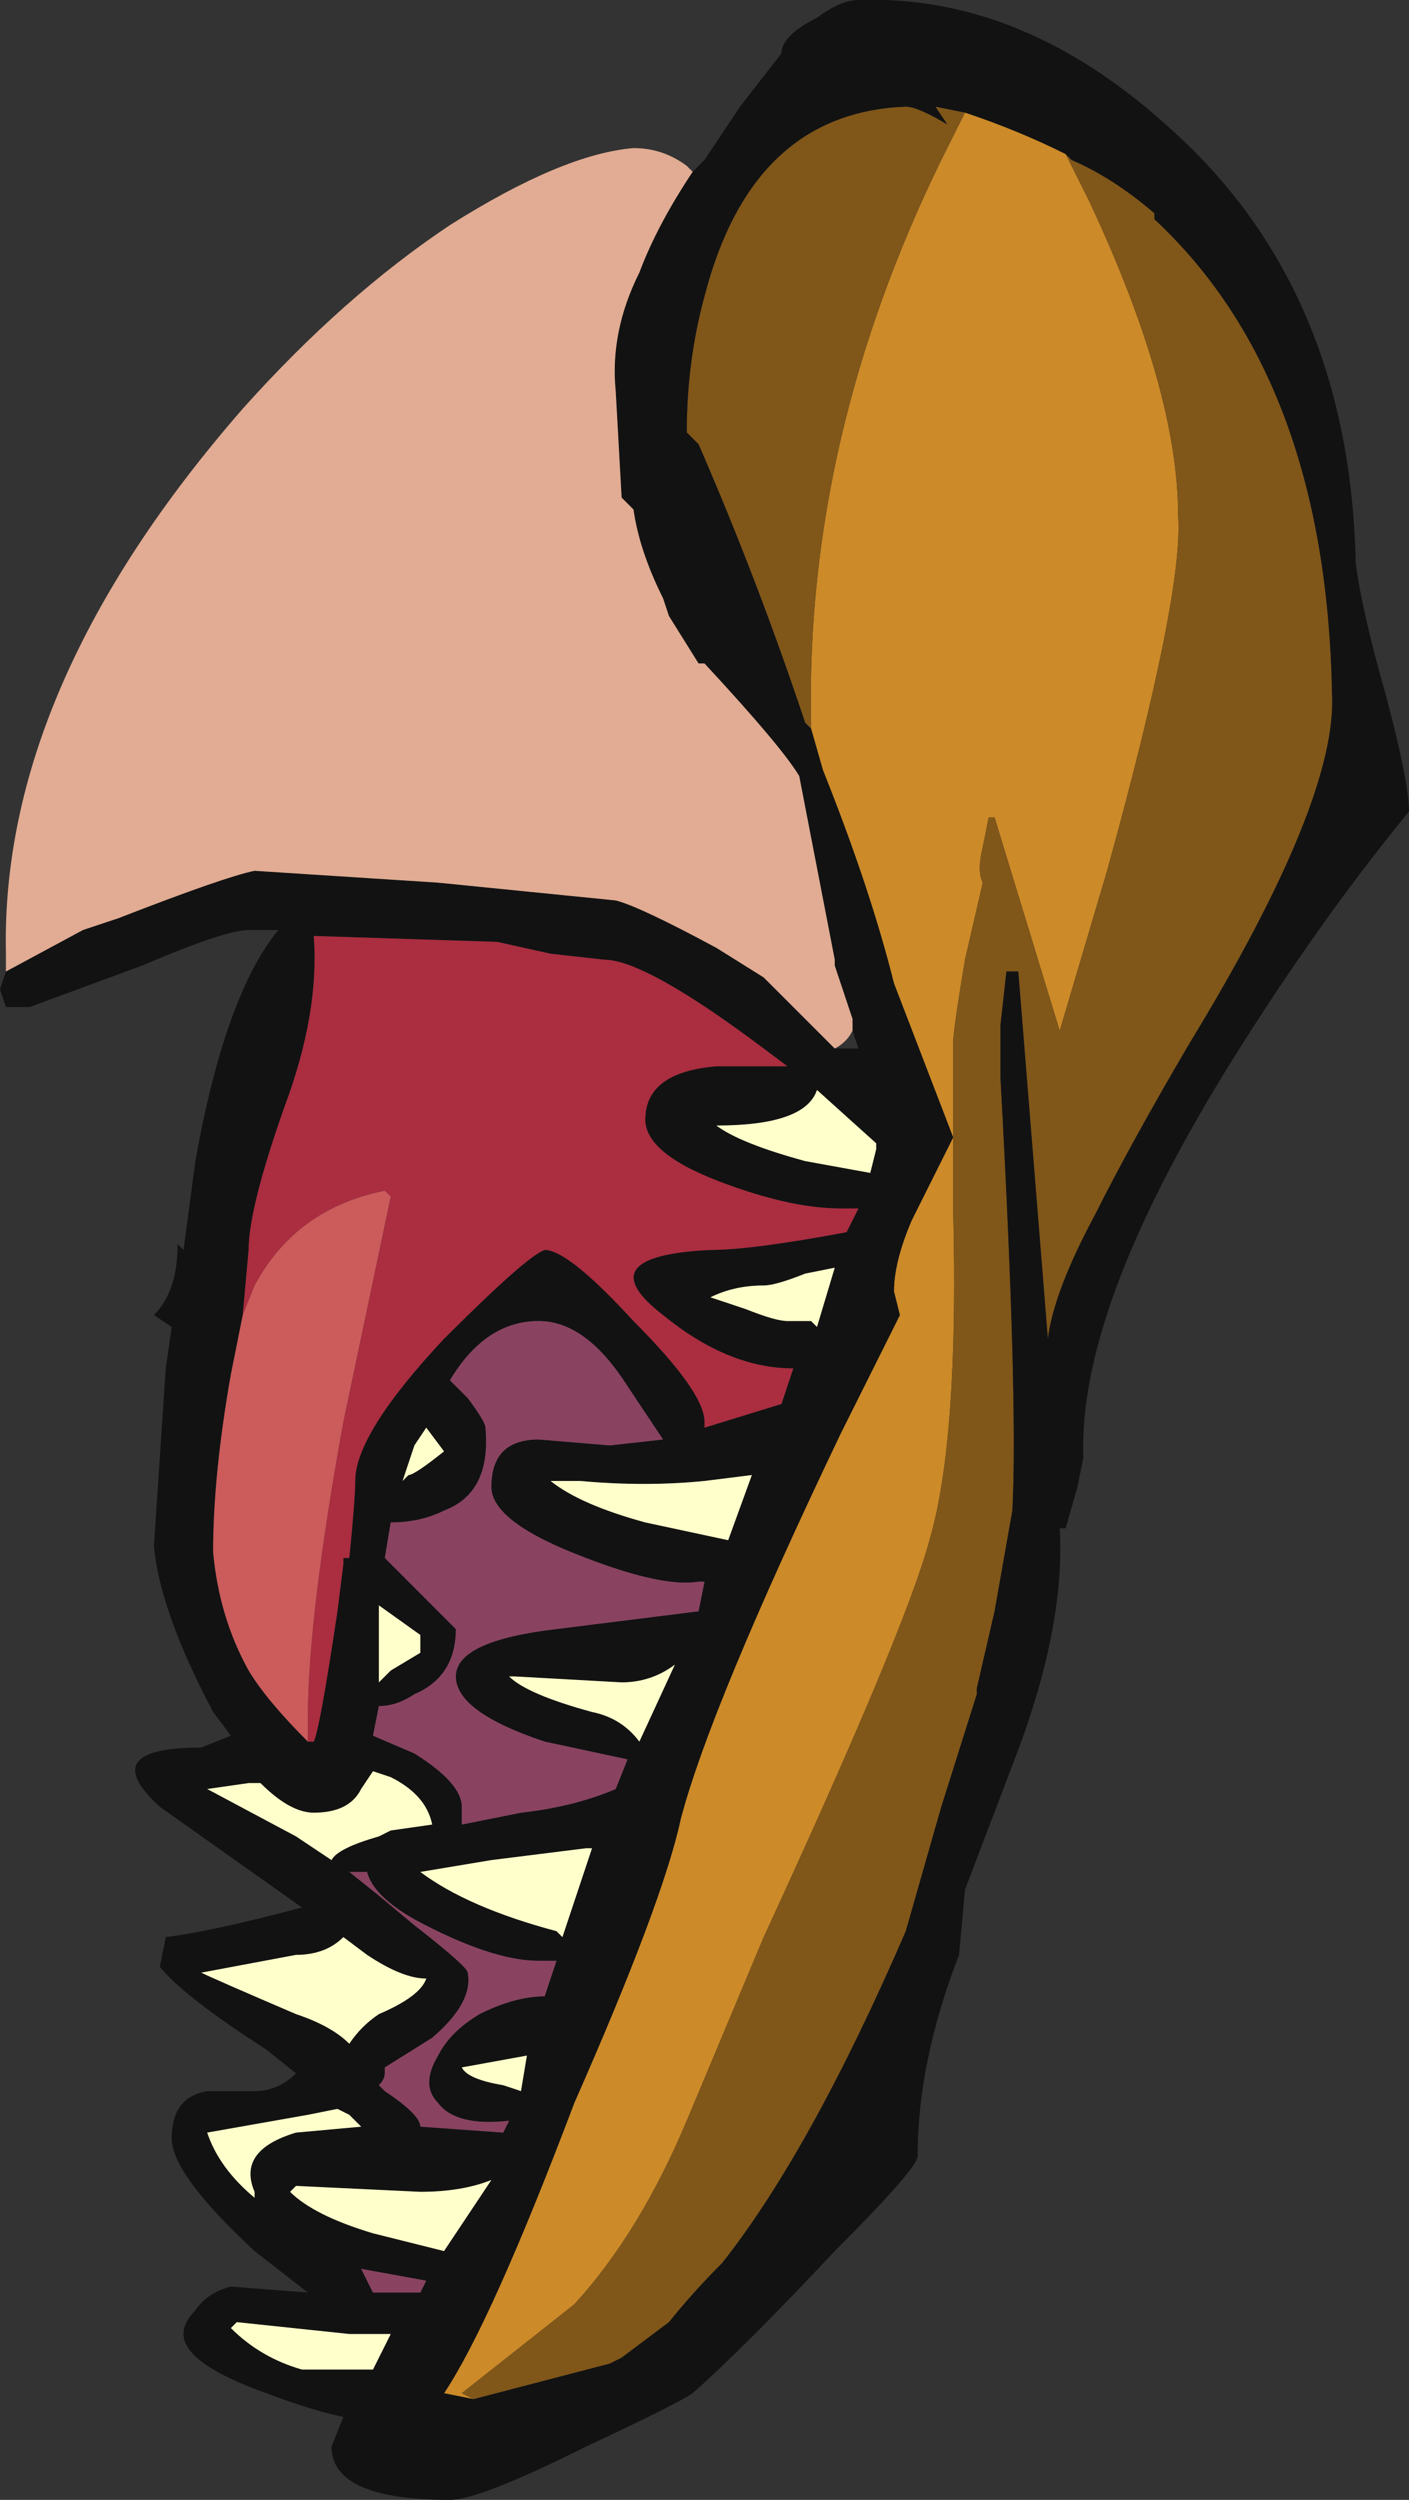 <?xml version="1.0" encoding="UTF-8" standalone="no"?>
<svg xmlns:ffdec="https://www.free-decompiler.com/flash" xmlns:xlink="http://www.w3.org/1999/xlink" ffdec:objectType="shape" height="21.1px" width="11.9px" xmlns="http://www.w3.org/2000/svg">
  <rect width="100%" height="100%" fill="#333333" stroke="none"/>
  <g transform="matrix(1.0, 0.0, 0.0, 1.0, 7.3, 21.45)">
    <path d="M1.7 -20.15 L1.9 -19.75 Q2.65 -18.15 2.65 -17.1 2.7 -16.45 2.05 -14.1 L1.65 -12.75 1.1 -14.55 1.05 -14.55 1.0 -14.3 Q0.95 -14.1 1.0 -14.0 L0.85 -13.35 Q0.75 -12.75 0.75 -12.65 L0.75 -11.85 0.75 -11.25 Q0.8 -9.3 0.55 -8.45 0.35 -7.7 -0.85 -5.1 L-1.5 -3.55 Q-1.9 -2.6 -2.45 -2.0 L-3.4 -1.25 -3.3 -1.2 -3.55 -1.25 Q-3.15 -1.85 -2.45 -3.7 -1.7 -5.4 -1.55 -6.1 -1.3 -7.05 -0.2 -9.35 L0.3 -10.35 0.25 -10.55 Q0.25 -10.8 0.4 -11.15 L0.75 -11.85 0.25 -13.15 Q0.05 -13.95 -0.35 -14.95 L-0.45 -15.3 -0.45 -15.35 Q-0.5 -17.75 0.65 -20.1 L0.85 -20.5 Q1.3 -20.35 1.7 -20.15" fill="#cc8a28" fill-rule="evenodd" stroke="none"/>
    <path d="M1.7 -20.15 L1.75 -20.1 Q2.1 -19.95 2.45 -19.65 L2.45 -19.6 Q3.9 -18.25 3.95 -15.6 4.0 -14.7 2.75 -12.65 2.25 -11.8 1.95 -11.2 1.6 -10.55 1.55 -10.15 L1.3 -13.25 1.2 -13.25 1.15 -12.8 1.15 -12.35 Q1.3 -9.6 1.25 -8.7 L1.1 -7.85 0.95 -7.2 0.95 -7.15 0.65 -6.2 0.35 -5.15 Q-0.45 -3.3 -1.2 -2.35 -1.45 -2.1 -1.65 -1.85 L-2.05 -1.55 -2.15 -1.5 -3.3 -1.2 -3.4 -1.25 -2.45 -2.0 Q-1.9 -2.6 -1.5 -3.55 L-0.85 -5.1 Q0.35 -7.7 0.55 -8.45 0.8 -9.3 0.75 -11.25 L0.75 -11.85 0.75 -12.65 Q0.75 -12.75 0.85 -13.35 L1.0 -14.0 Q0.95 -14.1 1.0 -14.3 L1.05 -14.55 1.1 -14.55 1.65 -12.75 2.05 -14.1 Q2.7 -16.45 2.65 -17.1 2.65 -18.15 1.9 -19.75 L1.7 -20.15 M0.85 -20.5 L0.65 -20.1 Q-0.5 -17.75 -0.45 -15.35 L-0.45 -15.3 -0.5 -15.35 Q-0.9 -16.55 -1.4 -17.7 L-1.5 -17.8 Q-1.5 -18.4 -1.35 -18.95 -0.95 -20.5 0.35 -20.55 0.45 -20.55 0.7 -20.4 L0.6 -20.55 0.85 -20.5" fill="#805619" fill-rule="evenodd" stroke="none"/>
    <path d="M-3.3 -1.2 L-2.15 -1.5 -2.05 -1.55 -1.65 -1.85 Q-1.45 -2.1 -1.2 -2.35 -0.45 -3.3 0.35 -5.15 L0.65 -6.2 0.95 -7.15 0.95 -7.2 1.1 -7.85 1.25 -8.7 Q1.3 -9.6 1.15 -12.35 L1.15 -12.8 1.2 -13.25 1.3 -13.25 1.55 -10.15 Q1.6 -10.55 1.95 -11.2 2.25 -11.8 2.75 -12.65 4.0 -14.7 3.95 -15.6 3.9 -18.25 2.45 -19.6 L2.45 -19.65 Q2.1 -19.95 1.75 -20.1 L1.7 -20.15 Q1.3 -20.35 0.85 -20.5 L0.6 -20.55 0.7 -20.4 Q0.45 -20.55 0.35 -20.55 -0.95 -20.5 -1.35 -18.95 -1.5 -18.4 -1.5 -17.8 L-1.4 -17.7 Q-0.9 -16.55 -0.5 -15.35 L-0.45 -15.3 -0.35 -14.95 Q0.05 -13.95 0.25 -13.15 L0.75 -11.85 0.4 -11.15 Q0.25 -10.8 0.25 -10.55 L0.3 -10.35 -0.2 -9.35 Q-1.3 -7.05 -1.55 -6.1 -1.7 -5.4 -2.45 -3.7 -3.15 -1.85 -3.55 -1.25 L-3.3 -1.2 M-1.45 -20.0 L-1.35 -20.1 -1.05 -20.55 -0.7 -21.0 Q-0.7 -21.15 -0.4 -21.3 -0.2 -21.45 -0.05 -21.45 1.35 -21.5 2.6 -20.35 4.1 -19.0 4.15 -16.7 4.2 -16.3 4.4 -15.6 4.6 -14.85 4.6 -14.6 3.9 -13.75 3.2 -12.65 1.8 -10.45 1.85 -9.15 L1.8 -8.9 1.7 -8.55 1.65 -8.55 Q1.7 -7.7 1.25 -6.55 L0.85 -5.5 0.8 -4.95 Q0.45 -4.05 0.45 -3.25 0.45 -3.15 -0.25 -2.45 -1.0 -1.65 -1.45 -1.25 -1.6 -1.15 -2.35 -0.8 -3.25 -0.35 -3.5 -0.35 -4.5 -0.35 -4.5 -0.8 L-4.4 -1.05 Q-4.65 -1.1 -5.05 -1.25 -5.75 -1.5 -5.75 -1.75 -5.75 -1.85 -5.65 -1.95 -5.55 -2.1 -5.35 -2.15 L-4.7 -2.1 -5.15 -2.45 Q-5.85 -3.1 -5.85 -3.4 -5.85 -3.75 -5.55 -3.8 L-5.15 -3.8 Q-4.95 -3.8 -4.8 -3.95 L-5.05 -4.15 Q-5.75 -4.6 -5.95 -4.85 L-5.9 -5.1 Q-5.5 -5.15 -4.75 -5.35 L-5.95 -6.2 Q-6.5 -6.7 -5.6 -6.7 L-5.35 -6.8 -5.5 -7.0 Q-5.95 -7.85 -6.0 -8.4 L-5.9 -9.9 -5.85 -10.25 -6.0 -10.35 Q-5.8 -10.55 -5.8 -10.95 L-5.75 -10.9 -5.65 -11.65 Q-5.4 -13.05 -4.95 -13.6 L-5.2 -13.6 Q-5.4 -13.6 -6.1 -13.3 L-7.05 -12.95 -7.25 -12.95 -7.3 -13.1 -7.25 -13.25 -6.6 -13.6 -6.3 -13.7 Q-5.4 -14.05 -5.15 -14.1 L-3.6 -14.0 -2.1 -13.85 Q-1.9 -13.8 -1.25 -13.45 L-0.85 -13.2 -0.25 -12.6 -0.05 -12.6 -0.1 -12.75 -0.1 -12.85 -0.25 -13.3 -0.25 -13.35 -0.55 -14.9 Q-0.7 -15.15 -1.35 -15.85 L-1.4 -15.85 -1.65 -16.25 -1.7 -16.4 Q-1.9 -16.8 -1.95 -17.15 L-2.05 -17.25 -2.1 -18.15 Q-2.15 -18.65 -1.9 -19.15 -1.75 -19.55 -1.45 -20.0 M0.1 -11.8 L-0.4 -12.25 Q-0.5 -11.95 -1.25 -11.95 -1.05 -11.8 -0.5 -11.65 L0.05 -11.55 0.1 -11.75 0.1 -11.8 M-4.7 -6.75 L-4.65 -6.75 Q-4.6 -6.85 -4.45 -7.85 L-4.4 -8.25 -4.4 -8.3 -4.35 -8.3 Q-4.3 -8.8 -4.3 -8.95 -4.3 -9.35 -3.55 -10.15 -2.85 -10.85 -2.7 -10.9 -2.5 -10.9 -1.95 -10.3 -1.35 -9.7 -1.35 -9.45 L-1.35 -9.4 -0.7 -9.6 -0.6 -9.9 Q-1.15 -9.9 -1.7 -10.35 -2.35 -10.85 -1.3 -10.9 -0.95 -10.9 -0.15 -11.05 L-0.05 -11.25 -0.2 -11.25 Q-0.6 -11.25 -1.15 -11.45 -1.85 -11.7 -1.85 -12.0 -1.85 -12.4 -1.25 -12.45 L-0.65 -12.45 -0.85 -12.6 Q-1.85 -13.35 -2.2 -13.35 L-2.65 -13.4 -3.1 -13.5 -4.65 -13.55 Q-4.6 -12.9 -4.9 -12.1 -5.2 -11.25 -5.2 -10.9 L-5.25 -10.35 -5.35 -9.85 Q-5.5 -9.0 -5.5 -8.35 -5.45 -7.8 -5.2 -7.35 -5.05 -7.1 -4.7 -6.75 M-0.85 -10.6 Q-1.1 -10.6 -1.3 -10.5 L-1.0 -10.4 Q-0.75 -10.3 -0.65 -10.3 L-0.45 -10.3 -0.4 -10.25 -0.25 -10.75 -0.5 -10.7 Q-0.75 -10.6 -0.85 -10.6 M-3.7 -9.4 L-3.8 -9.25 -3.9 -8.95 -3.85 -9.0 Q-3.8 -9.0 -3.55 -9.2 L-3.7 -9.4 M-3.2 -9.4 Q-3.15 -8.85 -3.55 -8.7 -3.75 -8.6 -4.0 -8.6 L-4.05 -8.3 -3.45 -7.7 Q-3.45 -7.3 -3.8 -7.15 -3.95 -7.05 -4.1 -7.05 L-4.15 -6.8 -3.8 -6.65 Q-3.4 -6.4 -3.4 -6.2 L-3.4 -6.05 -2.9 -6.15 Q-2.45 -6.2 -2.1 -6.35 L-2.0 -6.6 -2.7 -6.75 Q-3.45 -7.0 -3.45 -7.3 -3.45 -7.6 -2.6 -7.7 L-1.4 -7.85 -1.35 -8.1 -1.4 -8.1 Q-1.7 -8.05 -2.35 -8.3 -3.15 -8.6 -3.15 -8.9 -3.15 -9.3 -2.75 -9.3 L-2.15 -9.25 -1.7 -9.3 -2.0 -9.75 Q-2.35 -10.3 -2.75 -10.3 -3.2 -10.3 -3.5 -9.8 L-3.35 -9.65 Q-3.2 -9.45 -3.2 -9.4 M-4.1 -7.3 L-4.1 -7.25 -4.0 -7.35 -3.75 -7.5 -3.75 -7.65 -4.1 -7.9 -4.1 -7.3 M-3.0 -7.3 Q-2.85 -7.15 -2.3 -7.0 -2.05 -6.95 -1.9 -6.75 L-1.6 -7.4 Q-1.8 -7.25 -2.05 -7.25 L-2.95 -7.3 -3.0 -7.3 M-1.35 -8.95 Q-1.85 -8.9 -2.4 -8.95 L-2.65 -8.95 Q-2.4 -8.75 -1.85 -8.6 L-1.15 -8.45 -0.95 -9.0 -1.35 -8.95 M-2.35 -5.85 L-3.15 -5.75 -3.75 -5.65 Q-3.35 -5.35 -2.6 -5.15 L-2.55 -5.1 -2.3 -5.85 -2.35 -5.85 M-2.75 -4.9 Q-3.15 -4.9 -3.8 -5.25 -4.15 -5.45 -4.2 -5.65 L-4.35 -5.65 -4.1 -5.45 -3.8 -5.2 Q-3.35 -4.85 -3.35 -4.8 -3.3 -4.55 -3.65 -4.25 L-4.05 -4.0 -4.05 -3.95 Q-4.05 -3.9 -4.1 -3.85 L-4.05 -3.8 Q-3.75 -3.6 -3.75 -3.5 L-3.05 -3.45 -3.0 -3.55 Q-3.45 -3.5 -3.6 -3.7 -3.75 -3.85 -3.6 -4.1 -3.5 -4.3 -3.25 -4.45 -2.95 -4.6 -2.7 -4.6 L-2.6 -4.9 -2.75 -4.9 M-4.15 -6.5 L-4.25 -6.35 Q-4.35 -6.15 -4.65 -6.15 -4.85 -6.15 -5.1 -6.4 L-5.2 -6.4 -5.55 -6.35 -4.8 -5.95 -4.5 -5.75 Q-4.45 -5.85 -4.1 -5.95 L-4.0 -6.0 -3.65 -6.05 Q-3.7 -6.3 -4.0 -6.45 L-4.15 -6.5 M-4.8 -4.45 Q-4.5 -4.35 -4.35 -4.2 -4.25 -4.35 -4.1 -4.45 -3.75 -4.6 -3.7 -4.75 -3.9 -4.75 -4.2 -4.95 L-4.4 -5.1 Q-4.55 -4.95 -4.8 -4.95 L-5.6 -4.8 Q-5.5 -4.75 -4.8 -4.45 M-4.45 -3.65 L-4.7 -3.6 -5.55 -3.45 Q-5.45 -3.15 -5.15 -2.9 L-5.15 -2.95 Q-5.3 -3.3 -4.8 -3.45 L-4.25 -3.5 Q-4.3 -3.55 -4.35 -3.6 L-4.45 -3.65 M-3.05 -3.85 L-2.9 -3.8 -2.85 -4.1 -3.4 -4.0 Q-3.35 -3.9 -3.05 -3.85 M-3.7 -2.2 L-4.25 -2.3 -4.15 -2.1 -3.75 -2.1 -3.7 -2.2 M-3.75 -2.95 L-4.8 -3.0 -4.85 -2.95 Q-4.65 -2.75 -4.15 -2.6 L-3.55 -2.45 -3.15 -3.05 Q-3.4 -2.95 -3.75 -2.95 M-5.35 -1.8 Q-5.1 -1.55 -4.75 -1.45 L-4.15 -1.45 -4.0 -1.75 -4.35 -1.75 -5.3 -1.85 -5.35 -1.8" fill="#121212" fill-rule="evenodd" stroke="none"/>
    <path d="M-7.25 -13.25 L-7.25 -13.4 Q-7.3 -15.65 -5.25 -18.0 -4.4 -18.95 -3.5 -19.55 -2.55 -20.15 -1.95 -20.2 -1.7 -20.2 -1.5 -20.05 L-1.45 -20.0 Q-1.75 -19.55 -1.9 -19.15 -2.15 -18.65 -2.1 -18.15 L-2.05 -17.25 -1.95 -17.15 Q-1.9 -16.8 -1.7 -16.4 L-1.65 -16.25 -1.4 -15.85 -1.35 -15.85 Q-0.7 -15.15 -0.55 -14.9 L-0.25 -13.35 -0.25 -13.3 -0.1 -12.85 -0.1 -12.75 Q-0.15 -12.65 -0.25 -12.6 L-0.85 -13.2 -1.25 -13.45 Q-1.9 -13.8 -2.1 -13.85 L-3.6 -14.0 -5.15 -14.1 Q-5.4 -14.05 -6.3 -13.7 L-6.6 -13.6 -7.25 -13.25" fill="#e1ac93" fill-rule="evenodd" stroke="none"/>
    <path d="M-5.25 -10.35 L-5.2 -10.9 Q-5.2 -11.25 -4.9 -12.1 -4.6 -12.9 -4.65 -13.55 L-3.1 -13.5 -2.65 -13.4 -2.2 -13.35 Q-1.85 -13.35 -0.85 -12.6 L-0.65 -12.45 -1.25 -12.45 Q-1.85 -12.4 -1.85 -12.0 -1.85 -11.7 -1.15 -11.45 -0.6 -11.25 -0.2 -11.25 L-0.05 -11.25 -0.15 -11.05 Q-0.95 -10.9 -1.3 -10.9 -2.35 -10.85 -1.7 -10.35 -1.15 -9.9 -0.6 -9.9 L-0.7 -9.6 -1.35 -9.4 -1.35 -9.45 Q-1.35 -9.7 -1.95 -10.3 -2.5 -10.9 -2.7 -10.9 -2.85 -10.85 -3.55 -10.15 -4.3 -9.35 -4.3 -8.95 -4.3 -8.8 -4.35 -8.3 L-4.4 -8.3 -4.4 -8.25 -4.45 -7.85 Q-4.6 -6.85 -4.65 -6.75 L-4.7 -6.75 -4.7 -6.95 Q-4.7 -7.8 -4.4 -9.45 L-4.0 -11.35 -4.05 -11.4 Q-4.8 -11.25 -5.15 -10.6 L-5.25 -10.35" fill="#aa2d40" fill-rule="evenodd" stroke="none"/>
    <path d="M0.1 -11.8 L0.1 -11.75 0.05 -11.55 -0.5 -11.65 Q-1.05 -11.8 -1.25 -11.95 -0.5 -11.95 -0.4 -12.25 L0.1 -11.8 M-3.7 -9.4 L-3.55 -9.2 Q-3.8 -9.0 -3.85 -9.0 L-3.9 -8.95 -3.8 -9.25 -3.7 -9.4 M-0.85 -10.6 Q-0.75 -10.6 -0.5 -10.7 L-0.25 -10.75 -0.4 -10.25 -0.45 -10.3 -0.65 -10.3 Q-0.75 -10.3 -1.0 -10.4 L-1.3 -10.5 Q-1.1 -10.6 -0.85 -10.6 M-2.35 -5.85 L-2.3 -5.85 -2.55 -5.1 -2.6 -5.15 Q-3.35 -5.35 -3.75 -5.65 L-3.15 -5.75 -2.35 -5.85 M-1.35 -8.95 L-0.95 -9.0 -1.15 -8.45 -1.85 -8.6 Q-2.4 -8.75 -2.65 -8.95 L-2.4 -8.95 Q-1.85 -8.9 -1.35 -8.95 M-3.0 -7.3 L-2.95 -7.3 -2.05 -7.25 Q-1.8 -7.25 -1.6 -7.4 L-1.9 -6.75 Q-2.05 -6.95 -2.3 -7.0 -2.85 -7.15 -3.0 -7.3 M-4.1 -7.3 L-4.1 -7.9 -3.75 -7.65 -3.75 -7.5 -4.0 -7.35 -4.1 -7.25 -4.1 -7.3 M-3.05 -3.85 Q-3.35 -3.9 -3.4 -4.0 L-2.85 -4.1 -2.9 -3.8 -3.05 -3.85 M-4.45 -3.65 L-4.35 -3.6 Q-4.3 -3.55 -4.25 -3.5 L-4.8 -3.45 Q-5.3 -3.3 -5.15 -2.95 L-5.15 -2.9 Q-5.45 -3.15 -5.55 -3.45 L-4.7 -3.6 -4.45 -3.65 M-4.8 -4.45 Q-5.5 -4.75 -5.6 -4.8 L-4.8 -4.95 Q-4.55 -4.95 -4.4 -5.1 L-4.2 -4.95 Q-3.9 -4.75 -3.7 -4.75 -3.75 -4.6 -4.1 -4.45 -4.25 -4.35 -4.35 -4.2 -4.5 -4.35 -4.8 -4.45 M-4.15 -6.5 L-4.0 -6.45 Q-3.7 -6.3 -3.65 -6.05 L-4.0 -6.0 -4.1 -5.95 Q-4.45 -5.85 -4.5 -5.75 L-4.8 -5.95 -5.55 -6.35 -5.2 -6.4 -5.1 -6.4 Q-4.85 -6.15 -4.65 -6.15 -4.35 -6.15 -4.25 -6.35 L-4.15 -6.5 M-5.35 -1.8 L-5.3 -1.85 -4.35 -1.75 -4.0 -1.75 -4.15 -1.45 -4.75 -1.45 Q-5.1 -1.55 -5.35 -1.8 M-3.75 -2.95 Q-3.4 -2.95 -3.15 -3.05 L-3.55 -2.45 -4.15 -2.6 Q-4.65 -2.75 -4.85 -2.95 L-4.8 -3.0 -3.75 -2.95" fill="#ffffcc" fill-rule="evenodd" stroke="none"/>
    <path d="M-5.25 -10.35 L-5.15 -10.6 Q-4.8 -11.25 -4.05 -11.4 L-4.0 -11.35 -4.4 -9.45 Q-4.7 -7.8 -4.7 -6.95 L-4.7 -6.75 Q-5.05 -7.1 -5.2 -7.35 -5.45 -7.8 -5.5 -8.35 -5.5 -9.0 -5.35 -9.85 L-5.25 -10.35" fill="#cc5b5b" fill-rule="evenodd" stroke="none"/>
    <path d="M-3.2 -9.4 Q-3.2 -9.45 -3.35 -9.65 L-3.5 -9.8 Q-3.2 -10.3 -2.75 -10.3 -2.35 -10.3 -2.0 -9.75 L-1.7 -9.3 -2.15 -9.25 -2.75 -9.3 Q-3.15 -9.3 -3.15 -8.9 -3.15 -8.6 -2.35 -8.3 -1.7 -8.05 -1.4 -8.1 L-1.35 -8.1 -1.4 -7.85 -2.6 -7.7 Q-3.45 -7.6 -3.45 -7.3 -3.45 -7.0 -2.7 -6.75 L-2.0 -6.6 -2.1 -6.35 Q-2.45 -6.2 -2.9 -6.15 L-3.4 -6.05 -3.4 -6.2 Q-3.4 -6.4 -3.8 -6.65 L-4.15 -6.8 -4.1 -7.05 Q-3.95 -7.05 -3.8 -7.15 -3.45 -7.3 -3.45 -7.7 L-4.05 -8.3 -4.0 -8.6 Q-3.75 -8.6 -3.55 -8.7 -3.15 -8.85 -3.2 -9.4 M-2.75 -4.9 L-2.6 -4.9 -2.7 -4.6 Q-2.95 -4.6 -3.25 -4.45 -3.5 -4.3 -3.6 -4.1 -3.75 -3.85 -3.6 -3.7 -3.45 -3.5 -3.0 -3.55 L-3.05 -3.45 -3.75 -3.5 Q-3.75 -3.6 -4.05 -3.8 L-4.1 -3.85 Q-4.05 -3.9 -4.05 -3.95 L-4.05 -4.0 -3.65 -4.25 Q-3.3 -4.55 -3.35 -4.8 -3.35 -4.85 -3.8 -5.2 L-4.1 -5.45 -4.35 -5.65 -4.2 -5.65 Q-4.15 -5.45 -3.8 -5.25 -3.15 -4.9 -2.75 -4.9 M-3.7 -2.2 L-3.75 -2.1 -4.15 -2.1 -4.25 -2.3 -3.7 -2.2" fill="#894361" fill-rule="evenodd" stroke="none"/>
  </g>
</svg>
